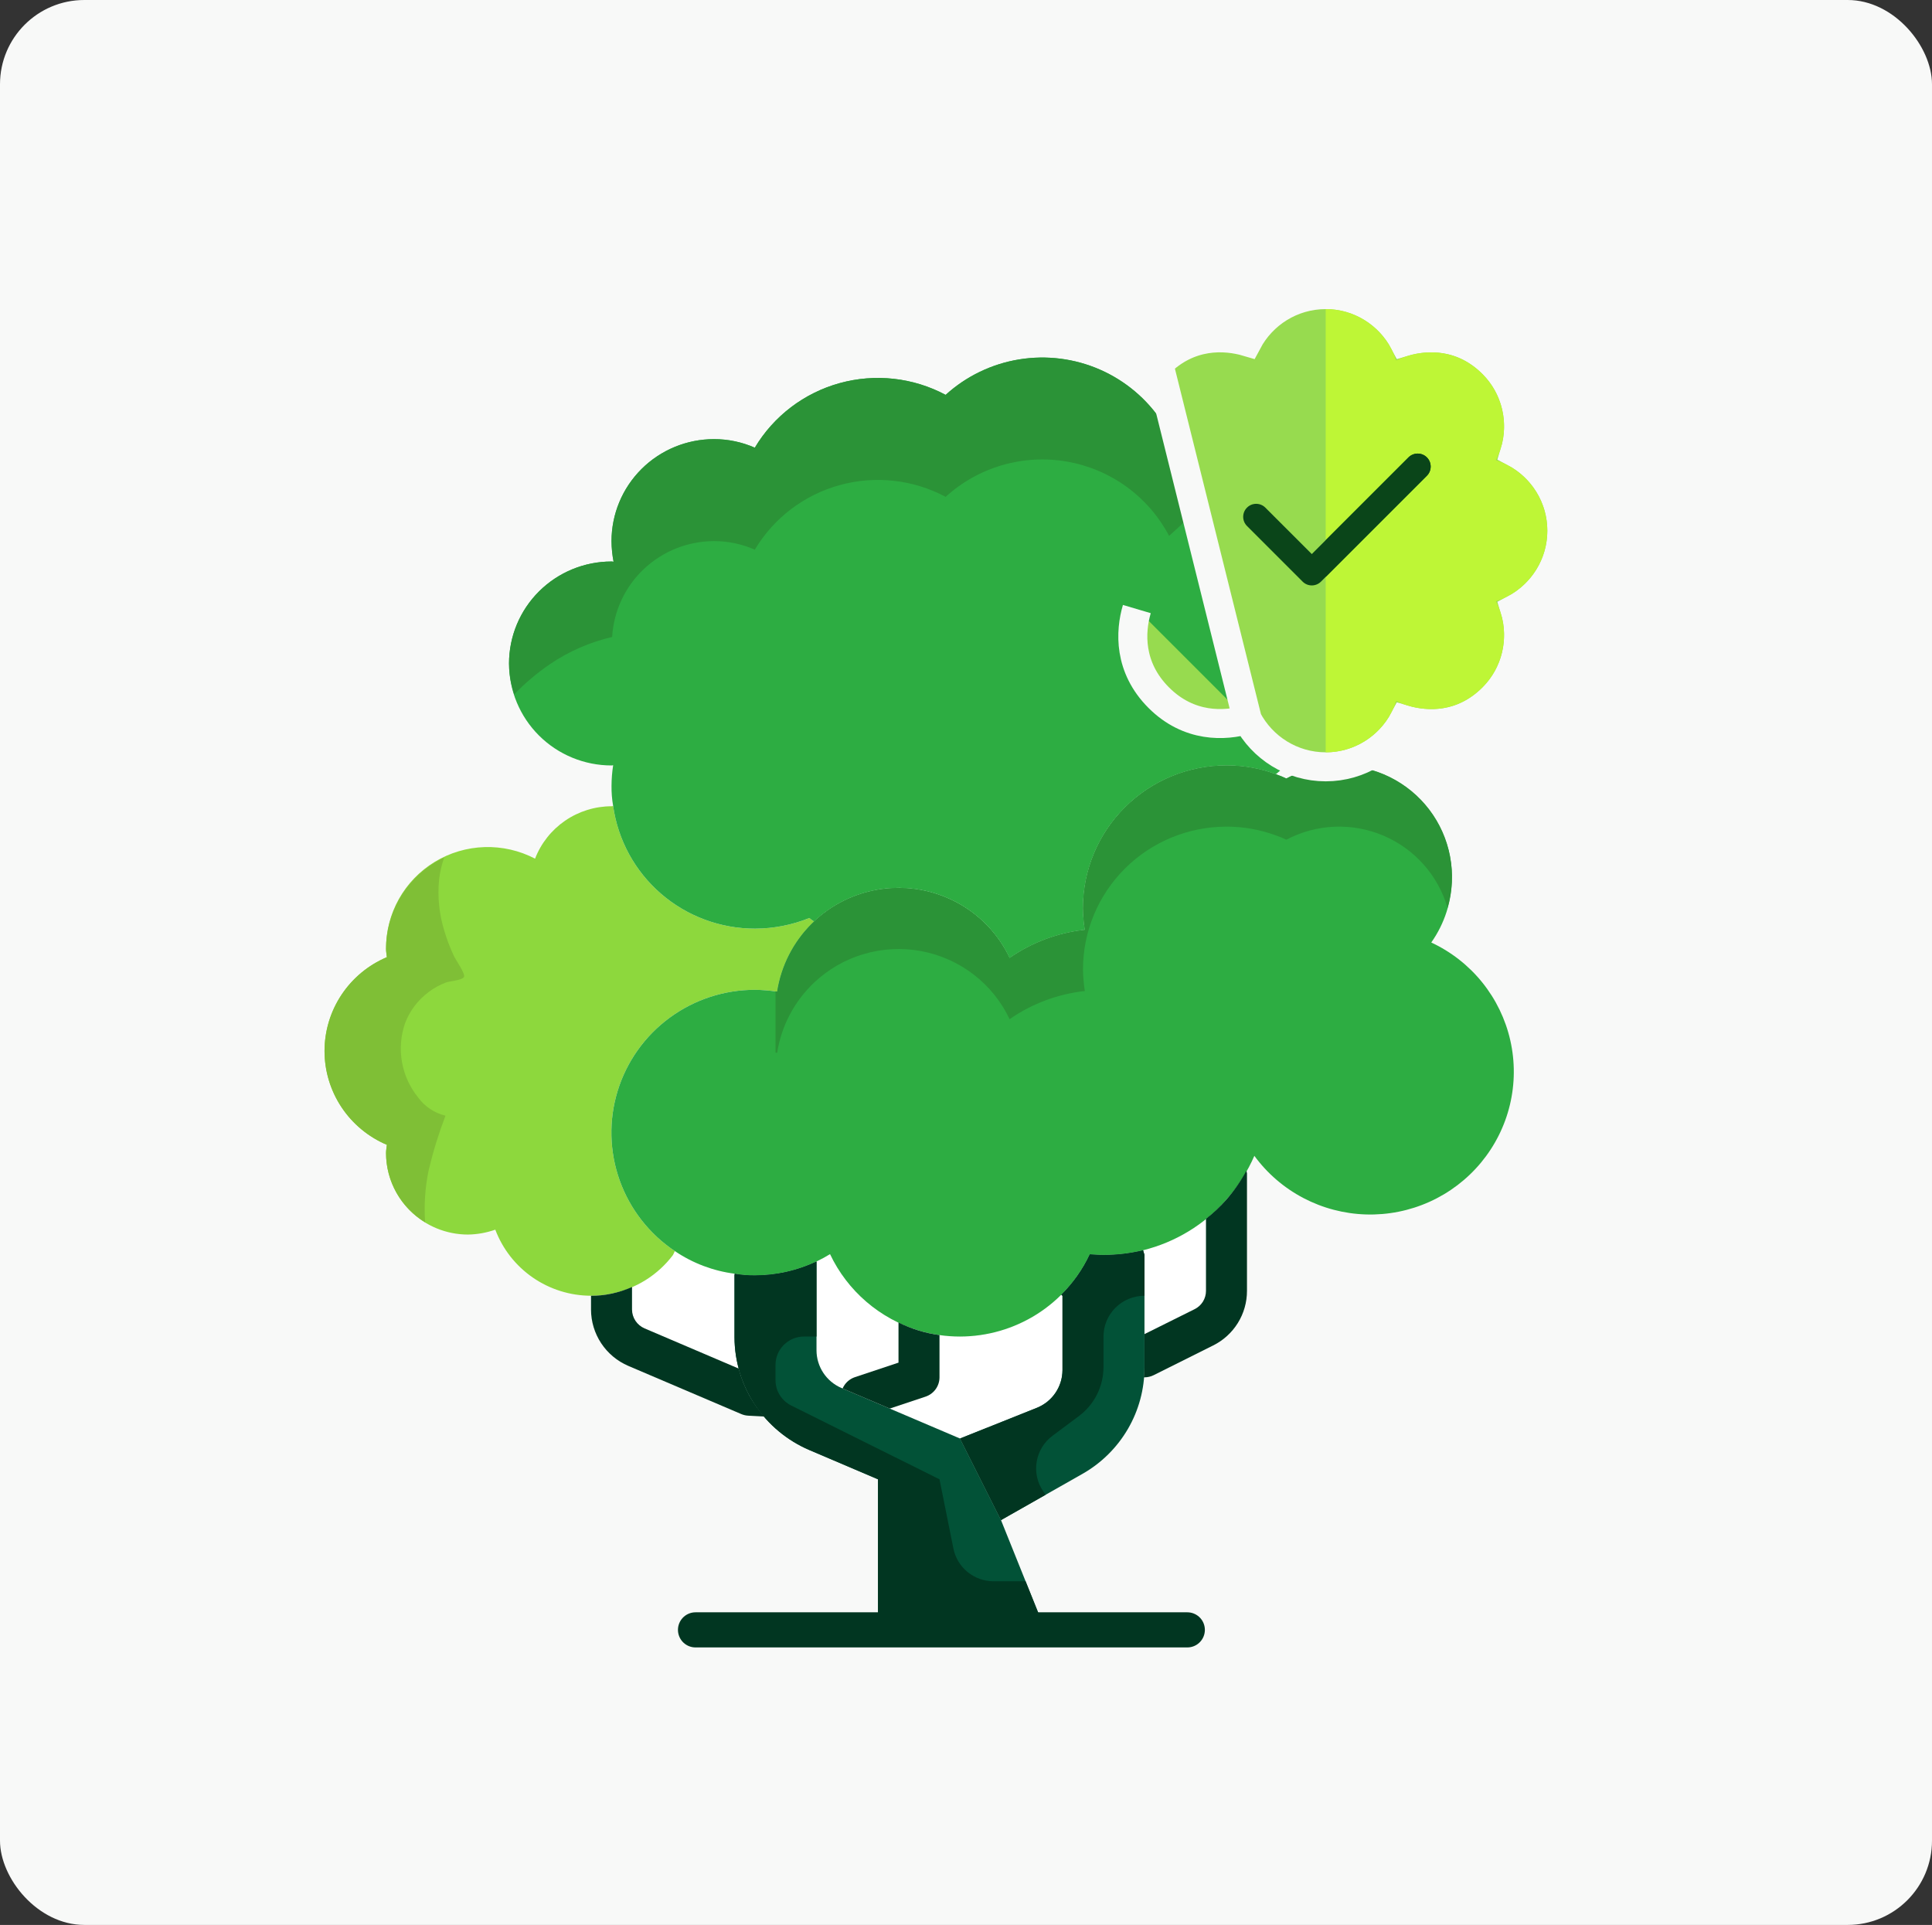 <svg width="275" height="274" viewBox="0 0 275 274" fill="none" xmlns="http://www.w3.org/2000/svg">
<rect x="0" y="0" width="275" height="274" fill="#333333" stroke="none"/>
<rect width="275" height="274" rx="12" fill="#F8F9F8"/>
<path d="M106.651 198.607L90.574 191.756C89.528 191.303 88.637 190.556 88.01 189.608C87.383 188.659 87.047 187.549 87.044 186.414V184.44L86.985 184.15C90.506 183.457 93.645 181.492 95.797 178.634L96.06 178.082C98.604 179.81 101.524 180.914 104.579 181.304L104.55 181.537V190.362C104.553 193.241 105.275 196.075 106.651 198.607Z" fill="white"/>
<path d="M130.81 189.404V196.052L122.611 198.781L119.752 197.562C118.706 197.109 117.815 196.362 117.188 195.414C116.561 194.465 116.225 193.356 116.221 192.22V179.562C116.882 179.249 117.524 178.9 118.147 178.517C119.375 181.112 121.137 183.421 123.318 185.297C125.499 187.172 128.052 188.571 130.81 189.404Z" fill="white"/>
<path d="M136.646 190.246C139.324 190.253 141.978 189.73 144.452 188.709C146.926 187.687 149.172 186.187 151.059 184.295L151.234 184.44V195.036C151.23 196.194 150.877 197.324 150.222 198.281C149.567 199.239 148.639 199.979 147.558 200.407L136.646 204.762L122.611 198.781L130.81 196.053V189.404C132.704 189.964 134.67 190.247 136.646 190.246Z" fill="white"/>
<path d="M174.576 170.737V183.743C174.576 184.823 174.272 185.882 173.7 186.8C173.128 187.718 172.31 188.459 171.337 188.94L162.905 193.149V178.634L162.701 177.966C167.31 176.824 171.456 174.301 174.576 170.737Z" fill="white"/>
<path d="M162.905 178.633V194.659C162.907 197.729 162.092 200.745 160.545 203.401C158.997 206.058 156.772 208.26 154.094 209.785L142.481 216.375L136.646 204.762L147.558 200.407C148.639 199.979 149.567 199.239 150.222 198.281C150.877 197.324 151.23 196.194 151.234 195.036V184.44L151.059 184.295C152.742 182.632 154.115 180.686 155.115 178.546C155.757 178.575 156.399 178.633 157.07 178.633C158.967 178.635 160.857 178.411 162.701 177.966L162.905 178.633Z" fill="#025237"/>
<path d="M122.611 198.781L136.646 204.762L142.481 216.375L148.317 230.891H124.975V210.568L115.171 206.388C112.025 205.035 109.344 202.798 107.458 199.952C105.571 197.105 104.561 193.772 104.55 190.362V181.537L104.579 181.304C105.533 181.471 106.5 181.548 107.468 181.537C110.497 181.531 113.486 180.856 116.221 179.562V192.22C116.225 193.356 116.561 194.465 117.188 195.414C117.815 196.362 118.706 197.109 119.752 197.562L122.611 198.781Z" fill="#025237"/>
<path d="M115.871 131.167C113.062 133.829 111.216 137.34 110.619 141.154C109.576 140.993 108.523 140.906 107.468 140.892C103.089 140.889 98.825 142.285 95.305 144.876C91.785 147.467 89.195 151.115 87.917 155.282C86.638 159.449 86.74 163.914 88.206 168.019C89.672 172.124 92.425 175.652 96.059 178.082L95.797 178.634C93.645 181.492 90.506 183.457 86.985 184.15C86.045 184.35 85.087 184.447 84.126 184.44C81.163 184.434 78.273 183.531 75.839 181.851C73.405 180.17 71.543 177.793 70.5 175.034C69.253 175.474 67.942 175.709 66.619 175.73C63.524 175.73 60.555 174.507 58.366 172.329C56.178 170.151 54.948 167.198 54.948 164.118C54.948 163.711 55.036 163.334 55.065 162.956C52.433 161.841 50.189 159.98 48.612 157.606C47.035 155.231 46.194 152.448 46.194 149.602C46.194 146.756 47.035 143.972 48.612 141.598C50.189 139.223 52.433 137.363 55.065 136.247C55.036 135.87 54.948 135.492 54.948 135.086C54.928 132.596 55.557 130.144 56.774 127.969C57.991 125.793 59.754 123.969 61.891 122.673C64.027 121.378 66.465 120.655 68.966 120.577C71.467 120.498 73.946 121.066 76.16 122.225C77.006 120.034 78.498 118.149 80.44 116.817C82.383 115.485 84.685 114.77 87.043 114.764L87.277 114.735C87.96 119.578 90.38 124.011 94.091 127.218C97.802 130.425 102.553 132.188 107.468 132.183C110.119 132.179 112.744 131.666 115.2 130.673C115.411 130.854 115.635 131.019 115.871 131.167Z" fill="#8DD83D"/>
<path d="M189.165 94.442C189.168 97.464 188.49 100.448 187.183 103.176C185.875 105.904 183.97 108.306 181.608 110.206C179.359 109.374 176.977 108.951 174.577 108.957C169.16 108.957 163.965 111.099 160.134 114.91C156.304 118.721 154.152 123.89 154.152 129.28C154.166 130.31 154.254 131.339 154.415 132.357C150.564 132.777 146.882 134.155 143.707 136.363C142.531 133.872 140.778 131.695 138.59 130.01C136.403 128.326 133.845 127.182 131.126 126.675C128.408 126.167 125.607 126.31 122.954 127.091C120.302 127.872 117.874 129.269 115.871 131.167C115.636 131.019 115.412 130.854 115.2 130.673C112.744 131.666 110.119 132.179 107.468 132.183C102.553 132.188 97.802 130.425 94.091 127.218C90.38 124.011 87.96 119.578 87.277 114.735C87.11 113.786 87.032 112.824 87.044 111.861C87.048 110.879 87.126 109.899 87.277 108.928C87.19 108.928 87.131 108.957 87.044 108.957C83.175 108.957 79.464 107.428 76.728 104.706C73.992 101.984 72.455 98.291 72.455 94.442C72.455 90.592 73.992 86.9 76.728 84.177C79.464 81.455 83.175 79.926 87.044 79.926C87.161 79.926 87.248 79.955 87.336 79.955C87.149 78.988 87.051 78.007 87.044 77.023C87.044 73.173 88.581 69.481 91.317 66.758C94.053 64.036 97.763 62.507 101.633 62.507C103.633 62.504 105.611 62.919 107.439 63.726C110.121 59.231 114.443 55.94 119.504 54.539C124.565 53.138 129.974 53.736 134.603 56.207C137.524 53.55 141.159 51.796 145.064 51.16C148.97 50.524 152.977 51.032 156.596 52.624C160.216 54.215 163.292 56.821 165.448 60.122C167.605 63.424 168.749 67.279 168.741 71.216C168.738 72.189 168.66 73.159 168.508 74.119H168.741C174.158 74.119 179.353 76.26 183.183 80.072C187.014 83.883 189.165 89.052 189.165 94.442Z" fill="#2DAD42"/>
<path d="M130.81 189.404C128.051 188.571 125.499 187.172 123.318 185.297C121.137 183.422 119.375 181.112 118.147 178.517C117.524 178.9 116.881 179.249 116.221 179.563C113.486 180.856 110.496 181.531 107.468 181.537C106.5 181.548 105.533 181.471 104.579 181.304C101.523 180.914 98.604 179.81 96.059 178.082C92.425 175.652 89.672 172.124 88.206 168.019C86.74 163.914 86.638 159.449 87.917 155.282C89.195 151.115 91.785 147.467 95.305 144.876C98.825 142.285 103.089 140.889 107.468 140.892C108.523 140.906 109.576 140.993 110.619 141.154C111.216 137.34 113.062 133.829 115.871 131.167C117.874 129.269 120.302 127.872 122.954 127.091C125.606 126.31 128.407 126.167 131.126 126.675C133.844 127.183 136.402 128.326 138.59 130.01C140.777 131.695 142.531 133.872 143.706 136.363C146.881 134.155 150.564 132.777 154.414 132.357C154.253 131.339 154.166 130.31 154.152 129.28C154.152 123.89 156.304 118.721 160.134 114.91C163.964 111.099 169.159 108.957 174.576 108.957C176.976 108.951 179.358 109.374 181.608 110.206C182.116 110.379 182.613 110.583 183.096 110.816C185.542 109.523 188.282 108.882 191.051 108.955C193.82 109.029 196.522 109.814 198.895 111.234C201.269 112.655 203.232 114.662 204.595 117.061C205.957 119.46 206.673 122.169 206.672 124.925C206.665 128.23 205.637 131.454 203.725 134.157C206.544 135.473 209.024 137.413 210.975 139.83C212.925 142.246 214.294 145.074 214.977 148.097C215.661 151.121 215.64 154.26 214.917 157.274C214.194 160.288 212.787 163.098 210.805 165.489C208.823 167.879 206.318 169.787 203.481 171.066C200.644 172.345 197.55 172.962 194.437 172.869C191.324 172.775 188.274 171.975 185.519 170.529C182.764 169.083 180.379 167.029 178.544 164.524C177.558 166.79 176.218 168.886 174.576 170.737C171.456 174.301 167.31 176.824 162.701 177.966C160.857 178.411 158.967 178.635 157.07 178.634C156.399 178.634 155.757 178.576 155.115 178.546C153.47 182.04 150.859 184.995 147.589 187.067C144.318 189.139 140.522 190.241 136.645 190.246C134.669 190.248 132.704 189.964 130.81 189.404Z" fill="#2DAD42"/>
<path d="M106.651 198.607C106 197.404 105.495 196.129 105.146 194.807L91.744 189.085C91.219 188.859 90.772 188.486 90.455 188.012C90.139 187.538 89.967 186.983 89.962 186.414V183.192C89.008 183.618 88.01 183.939 86.985 184.15C86.046 184.35 85.087 184.447 84.126 184.44V186.414C84.13 188.117 84.633 189.782 85.574 191.204C86.516 192.627 87.854 193.745 89.425 194.421L105.504 201.278C105.819 201.413 106.155 201.492 106.496 201.511L108.769 201.63C107.957 200.7 107.247 199.687 106.651 198.607Z" fill="#013621"/>
<path d="M127.892 188.246V193.962L121.686 196.029C121.297 196.16 120.94 196.371 120.638 196.649C120.336 196.927 120.097 197.265 119.936 197.641L122.608 198.782L126.643 200.5L131.732 198.805C132.313 198.612 132.818 198.243 133.176 197.749C133.534 197.255 133.727 196.662 133.728 196.053V190.037C131.697 189.764 129.725 189.159 127.892 188.246Z" fill="#013621"/>
<path d="M177.415 166.641C176.621 168.104 175.669 169.477 174.576 170.737C173.687 171.739 172.711 172.661 171.659 173.492V183.743C171.66 184.287 171.509 184.82 171.221 185.282C170.933 185.743 170.521 186.116 170.031 186.356L162.905 189.901V194.659C162.905 195.129 162.85 195.588 162.812 196.053H162.905C163.359 196.053 163.807 195.948 164.213 195.745L172.642 191.535C174.102 190.817 175.33 189.707 176.188 188.329C177.045 186.952 177.498 185.363 177.494 183.743V167.021C177.478 166.892 177.452 166.765 177.415 166.641Z" fill="#013621"/>
<path d="M141.431 225.084C140.081 225.085 138.773 224.62 137.729 223.769C136.686 222.918 135.971 221.733 135.706 220.416L133.728 210.568L112.63 200.07C111.956 199.736 111.389 199.221 110.993 198.583C110.596 197.946 110.386 197.211 110.386 196.462V194.284C110.386 193.213 110.813 192.186 111.575 191.429C112.336 190.672 113.368 190.246 114.444 190.246H116.221V179.562C113.486 180.856 110.497 181.531 107.468 181.537C106.5 181.548 105.533 181.471 104.579 181.304L104.55 181.537V190.362C104.561 193.772 105.571 197.105 107.458 199.952C109.344 202.798 112.025 205.035 115.171 206.388L124.975 210.568V230.891H148.317L145.982 225.084H141.431Z" fill="#013621"/>
<path d="M162.701 177.966C160.857 178.411 158.967 178.635 157.07 178.633C156.399 178.633 155.757 178.575 155.115 178.546C154.115 180.686 152.742 182.632 151.059 184.295L151.234 184.44V195.036C151.23 196.194 150.877 197.324 150.222 198.281C149.567 199.239 148.639 199.979 147.558 200.407L136.646 204.762L142.481 216.375L148.824 212.775L148.46 212.235C147.633 211 147.313 209.496 147.565 208.034C147.817 206.571 148.623 205.26 149.816 204.37L153.569 201.569C154.656 200.757 155.538 199.705 156.146 198.496C156.753 197.287 157.07 195.953 157.07 194.601V190.246C157.07 188.706 157.685 187.229 158.779 186.14C159.873 185.052 161.358 184.44 162.905 184.44V178.633L162.701 177.966Z" fill="#013621"/>
<path d="M190.624 108.957C188 108.952 185.414 109.59 183.096 110.815C182.613 110.582 182.116 110.379 181.608 110.206C179.358 109.374 176.977 108.951 174.576 108.957C169.16 108.957 163.965 111.098 160.134 114.91C156.304 118.721 154.152 123.89 154.152 129.28C154.166 130.31 154.254 131.339 154.415 132.357C150.564 132.777 146.882 134.155 143.707 136.363C142.109 132.994 139.465 130.224 136.166 128.462C132.867 126.7 129.087 126.038 125.381 126.574C121.676 127.111 118.241 128.817 115.584 131.442C112.926 134.066 111.186 137.471 110.619 141.154L110.386 141.125V149.834L110.619 149.863C111.216 146.049 113.062 142.538 115.871 139.876C117.874 137.978 120.302 136.581 122.954 135.8C125.607 135.019 128.407 134.877 131.126 135.384C133.844 135.892 136.403 137.035 138.59 138.72C140.777 140.404 142.531 142.582 143.707 145.073C146.882 142.865 150.564 141.487 154.415 141.066C154.254 140.048 154.166 139.02 154.152 137.989C154.152 132.599 156.304 127.43 160.134 123.619C163.965 119.808 169.16 117.667 174.576 117.667C176.977 117.661 179.358 118.083 181.608 118.915C182.116 119.088 182.613 119.292 183.096 119.525C185.207 118.412 187.54 117.781 189.926 117.679C192.313 117.577 194.692 118.006 196.89 118.936C199.088 119.865 201.05 121.271 202.633 123.051C204.216 124.831 205.379 126.94 206.039 129.224C206.732 126.854 206.858 124.354 206.408 121.926C205.958 119.498 204.944 117.208 203.447 115.239C201.949 113.27 200.01 111.677 197.784 110.586C195.557 109.496 193.106 108.938 190.624 108.957Z" fill="#2B9337"/>
<path d="M61.02 166.551C61.648 163.922 62.446 161.337 63.41 158.811C61.835 158.43 60.449 157.504 59.5 156.198C58.326 154.74 57.541 153.011 57.217 151.171C56.893 149.331 57.041 147.439 57.647 145.671C58.316 143.898 59.481 142.352 61.002 141.215C61.753 140.645 62.582 140.188 63.465 139.856C64.049 139.638 65.852 139.542 66.056 139.028C66.237 138.573 64.807 136.543 64.597 136.056C64.067 134.915 63.618 133.738 63.255 132.534C62.511 130.153 62.255 127.647 62.502 125.166C62.632 124.107 62.874 123.064 63.226 122.057C60.753 123.232 58.664 125.079 57.199 127.384C55.735 129.689 54.955 132.359 54.948 135.086C54.948 135.492 55.036 135.87 55.065 136.247C52.433 137.363 50.189 139.223 48.612 141.598C47.035 143.972 46.194 146.756 46.194 149.602C46.194 152.448 47.035 155.231 48.612 157.606C50.189 159.98 52.433 161.841 55.065 162.956C55.036 163.334 54.948 163.711 54.948 164.118C54.948 166.099 55.46 168.048 56.434 169.776C57.408 171.505 58.813 172.955 60.512 173.988C60.34 171.498 60.511 168.995 61.02 166.551Z" fill="#7FBF36"/>
<path d="M78.291 94.532C80.973 92.711 83.972 91.4 87.134 90.668C87.348 86.983 88.967 83.519 91.662 80.982C94.357 78.446 97.923 77.03 101.633 77.023C103.633 77.02 105.611 77.435 107.439 78.242C110.121 73.747 114.443 70.456 119.504 69.055C124.565 67.654 129.974 68.252 134.603 70.723C136.904 68.625 139.659 67.082 142.654 66.212C145.65 65.342 148.806 65.168 151.88 65.705C154.954 66.242 157.862 67.474 160.381 69.307C162.9 71.14 164.962 73.525 166.407 76.276C167.831 75.019 168.741 74.119 168.741 74.119H168.508C168.66 73.159 168.738 72.189 168.741 71.216C168.749 67.279 167.605 63.424 165.449 60.122C163.292 56.821 160.216 54.215 156.596 52.624C152.977 51.032 148.97 50.524 145.064 51.16C141.159 51.796 137.524 53.55 134.603 56.207C129.974 53.736 124.565 53.138 119.504 54.539C114.443 55.94 110.121 59.231 107.439 63.726C105.611 62.919 103.633 62.504 101.633 62.507C97.763 62.507 94.053 64.036 91.317 66.758C88.581 69.481 87.044 73.173 87.044 77.023C87.051 78.007 87.149 78.988 87.336 79.955C87.248 79.955 87.161 79.926 87.044 79.926C83.175 79.926 79.464 81.455 76.728 84.177C73.992 86.9 72.455 90.592 72.455 94.442C72.47 96.624 72.993 98.774 73.984 100.721C73.681 100.107 73.42 99.472 73.205 98.823C74.749 97.223 76.453 95.786 78.291 94.532Z" fill="#2B9337"/>
<path d="M177.549 102.424C179.664 106.42 183.865 109.152 188.701 109.152C193.536 109.152 197.737 106.421 199.852 102.426C203.055 103.374 208.149 103.625 212.466 99.308C215.88 95.894 216.921 91.002 215.601 86.686C219.586 84.567 222.309 80.371 222.309 75.543C222.309 70.716 219.586 66.52 215.601 64.401C216.921 60.085 215.88 55.193 212.467 51.779C208.165 47.476 203.063 47.716 199.853 48.662C197.738 44.667 193.536 41.935 188.701 41.935C183.866 41.935 179.666 44.666 177.55 48.66C174.348 47.712 169.253 47.461 164.936 51.779C164.936 51.779 164.936 51.779 164.936 51.779L177.549 102.424ZM177.549 102.424C174.34 103.37 169.238 103.61 164.936 99.308C160.619 94.991 160.87 89.897 161.818 86.695" fill="#97DB4F" stroke="#F8F9F8" stroke-width="4.13"/>
<path d="M188.7 44C193.386 44 197.367 47.071 198.737 51.306C200.943 50.173 206.509 48.741 211.006 53.239C214.32 56.553 214.963 61.541 212.935 65.505C217.171 66.875 220.244 70.857 220.244 75.543C220.244 80.23 217.171 84.212 212.935 85.582C214.963 89.545 214.32 94.534 211.006 97.848C206.489 102.365 200.938 100.91 198.738 99.781C197.367 104.016 193.386 107.087 188.7 107.087V44Z" fill="#BEF636"/>
<path d="M186.721 83.331C186.248 83.331 185.775 83.15 185.414 82.789L177.496 74.871C176.774 74.149 176.774 72.978 177.496 72.257C178.217 71.535 179.388 71.535 180.109 72.257L186.721 78.868L200.486 65.105C201.208 64.384 202.378 64.383 203.1 65.105C203.821 65.827 203.821 66.997 203.1 67.719L188.028 82.789C187.667 83.15 187.194 83.331 186.721 83.331Z" fill="#0A4519"/>
<path d="M200.485 65.105L188.7 76.889V82.117L203.099 67.719C203.821 66.997 203.821 65.827 203.099 65.105C202.377 64.383 201.207 64.384 200.485 65.105Z" fill="#0A4519"/>
<path d="M99 232H169" stroke="#013621" stroke-width="5" stroke-linecap="round"/>
</svg>
